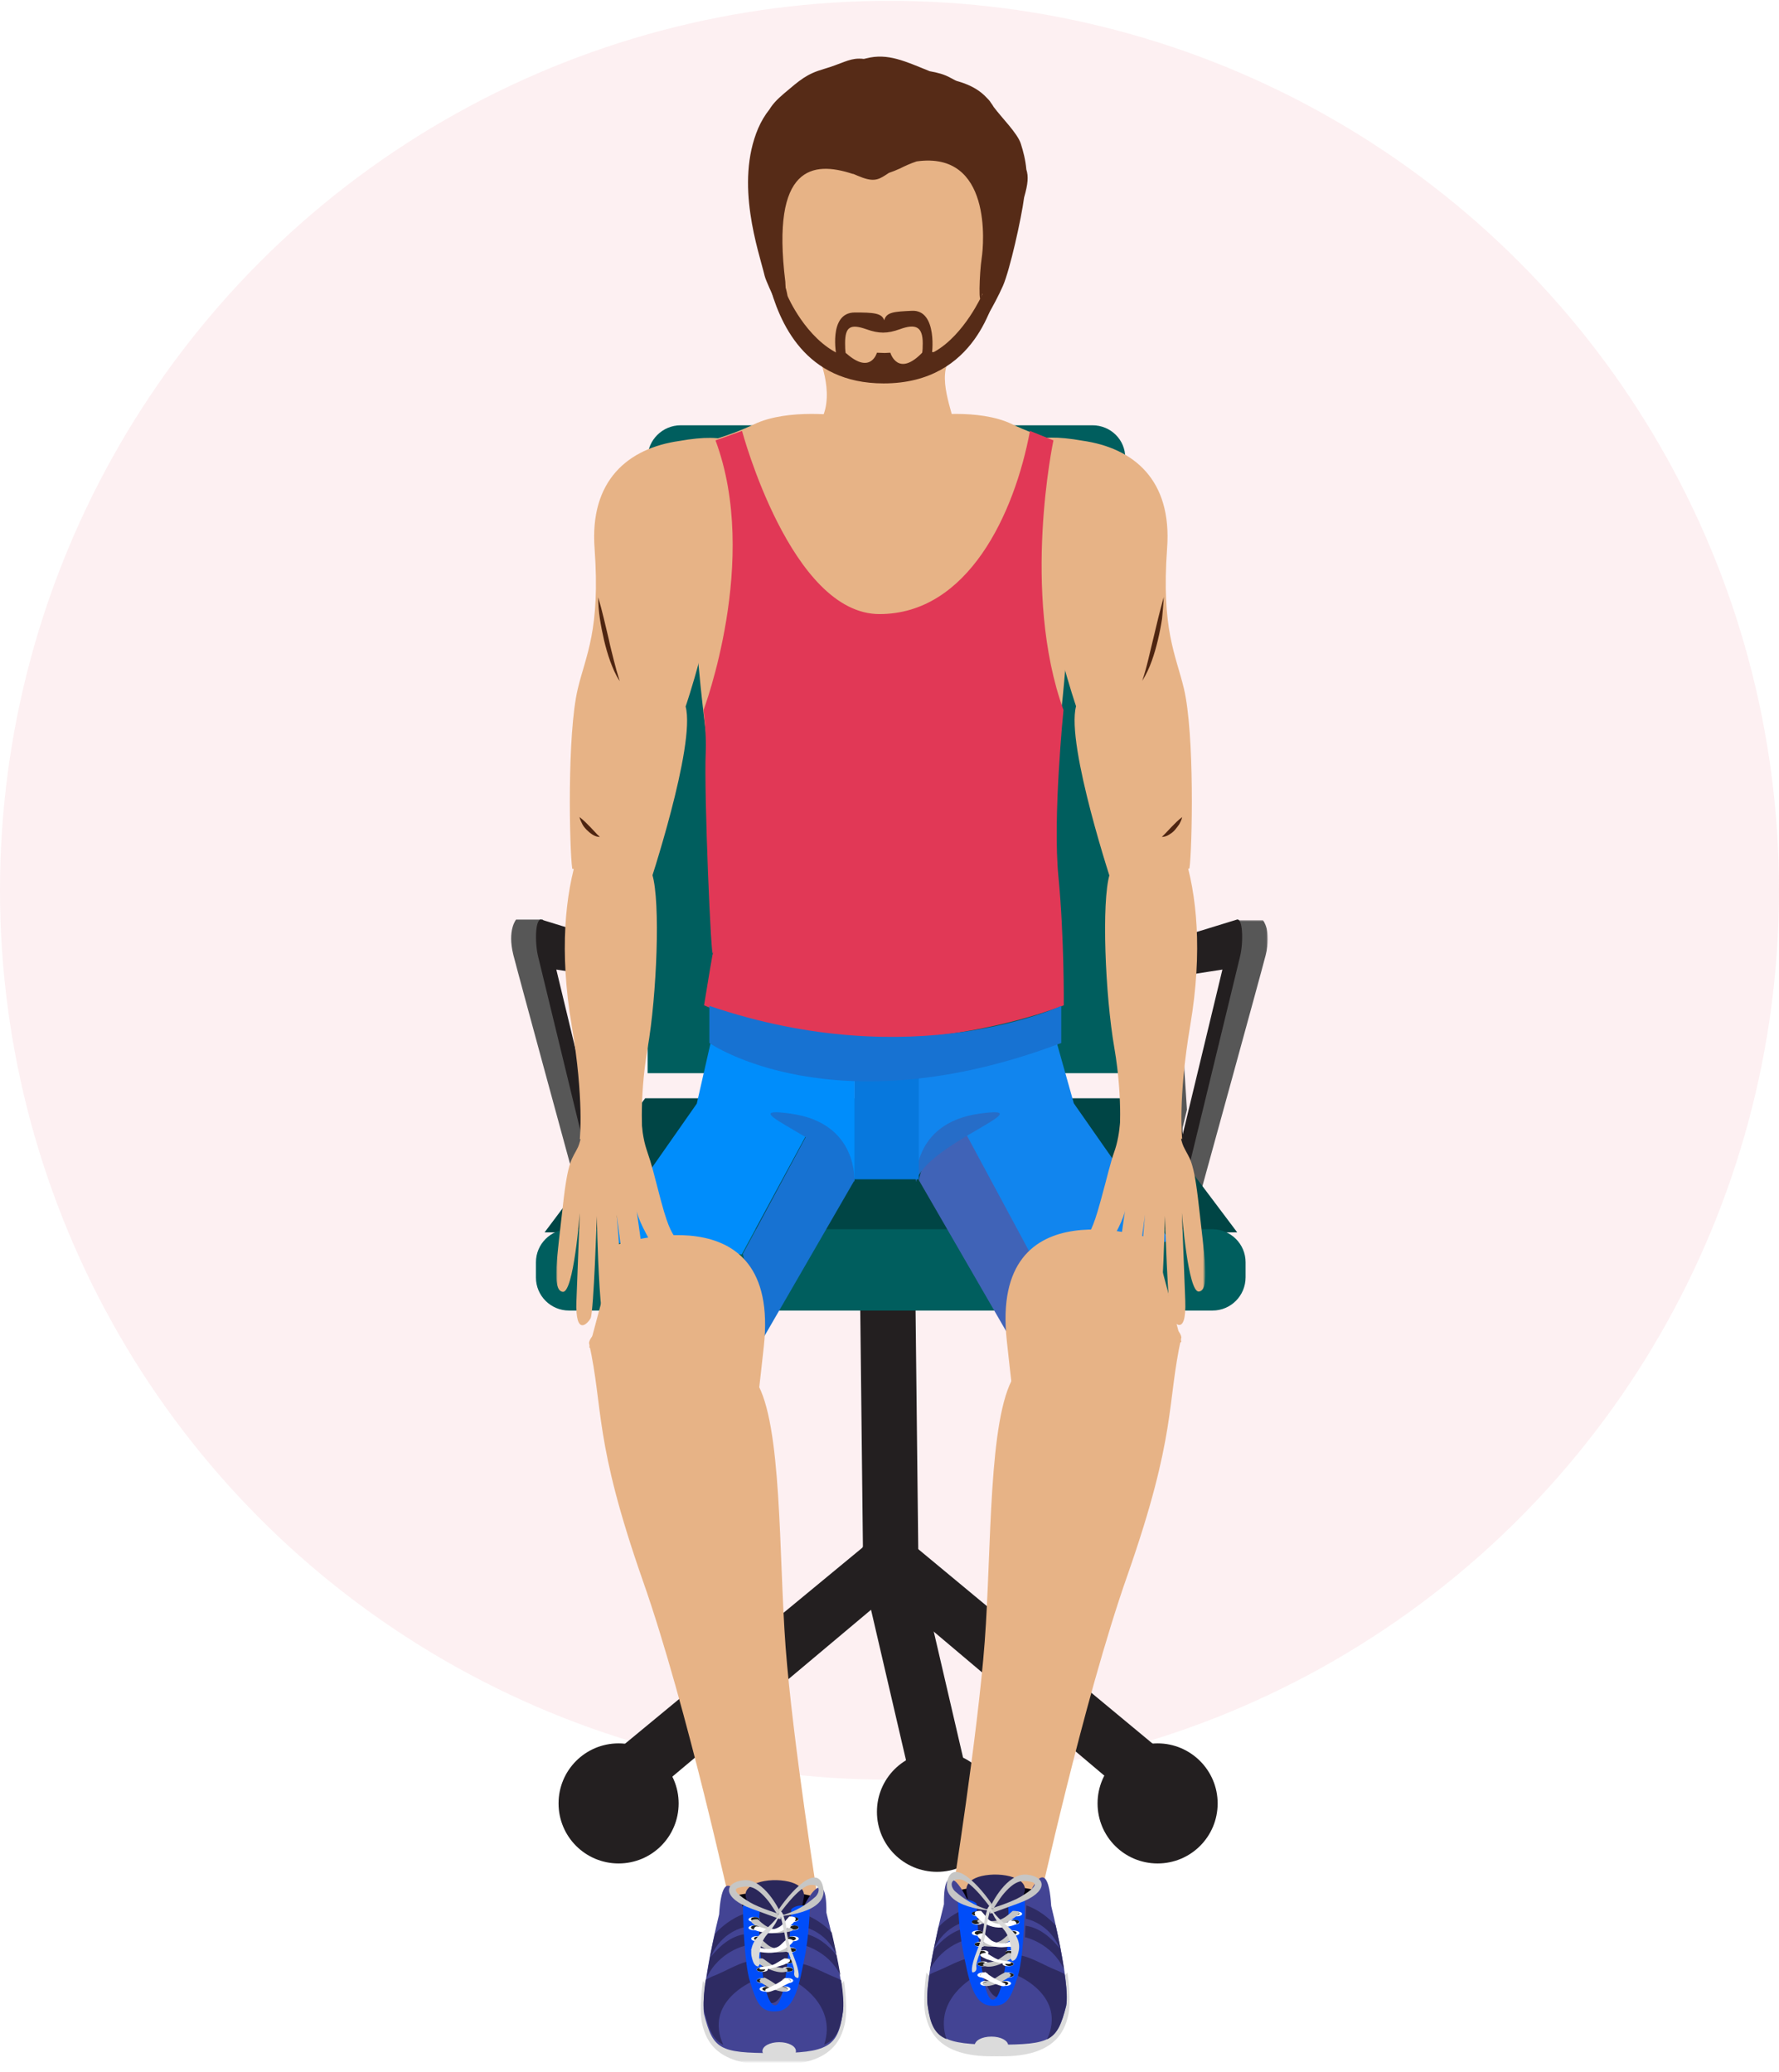 <?xml version="1.0" encoding="utf-8"?>
<!-- Generator: Adobe Illustrator 25.0.0, SVG Export Plug-In . SVG Version: 6.00 Build 0)  -->
<svg version="1.1" id="Layer_1" xmlns="http://www.w3.org/2000/svg" xmlns:xlink="http://www.w3.org/1999/xlink" x="0px" y="0px"
	 viewBox="0 0 637 742" style="enable-background:new 0 0 637 742;" xml:space="preserve">
<style type="text/css">
	.st0{opacity:7.703220e-02;fill:#E13856;enable-background:new    ;}
	.st1{fill-rule:evenodd;clip-rule:evenodd;fill:#005E5E;}
	.st2{fill-rule:evenodd;clip-rule:evenodd;fill:#FFFFFF;filter:url(#Adobe_OpacityMaskFilter);}
	.st3{mask:url(#mask1_1_);}
	.st4{fill-rule:evenodd;clip-rule:evenodd;fill:#575757;}
	.st5{fill-rule:evenodd;clip-rule:evenodd;fill:#231F20;}
	.st6{fill-rule:evenodd;clip-rule:evenodd;fill:#004545;}
	.st7{fill-rule:evenodd;clip-rule:evenodd;fill:#1185EE;}
	.st8{fill-rule:evenodd;clip-rule:evenodd;fill:#4063B7;}
	.st9{fill-rule:evenodd;clip-rule:evenodd;fill:#266DC8;}
	.st10{fill-rule:evenodd;clip-rule:evenodd;fill:#008DFB;}
	.st11{fill-rule:evenodd;clip-rule:evenodd;fill:#1772D2;}
	.st12{fill-rule:evenodd;clip-rule:evenodd;fill:#FFFFFF;filter:url(#Adobe_OpacityMaskFilter_1_);}
	.st13{mask:url(#mask2_1_);}
	.st14{fill-rule:evenodd;clip-rule:evenodd;fill:#0778DD;}
	.st15{fill-rule:evenodd;clip-rule:evenodd;fill:#E7B386;}
	.st16{fill-rule:evenodd;clip-rule:evenodd;fill:#4E2511;}
	.st17{fill-rule:evenodd;clip-rule:evenodd;fill:#E13856;}
	.st18{fill-rule:evenodd;clip-rule:evenodd;fill:#DBDBDB;}
	.st19{fill-rule:evenodd;clip-rule:evenodd;fill:#04000E;}
	.st20{fill-rule:evenodd;clip-rule:evenodd;fill:#434494;}
	.st21{fill-rule:evenodd;clip-rule:evenodd;fill:#2E2B63;}
	.st22{fill-rule:evenodd;clip-rule:evenodd;fill:#2A275A;}
	.st23{fill-rule:evenodd;clip-rule:evenodd;fill:#004DF9;}
	.st24{fill-rule:evenodd;clip-rule:evenodd;fill:#FFFFFF;}
	.st25{fill-rule:evenodd;clip-rule:evenodd;fill:#1D1D1B;}
	.st26{fill-rule:evenodd;clip-rule:evenodd;fill:#C6C6C5;}
	.st27{fill-rule:evenodd;clip-rule:evenodd;fill:#D9D9D9;}
	.st28{fill-rule:evenodd;clip-rule:evenodd;fill:#562B17;}
</style>
<g>
	<circle class="st0" cx="318.5" cy="318.8" r="318.5"/>
	<g>
		<path class="st1" d="M391.2,152.3H243.7c-6.5,0-11.8,5.3-11.8,11.7v220.3h171V164C403,157.5,397.7,152.3,391.2,152.3z"/>
		<defs>
			<filter id="Adobe_OpacityMaskFilter" filterUnits="userSpaceOnUse" x="424.9" y="329.5" width="29.1" height="96.5">
				<feColorMatrix  type="matrix" values="1 0 0 0 0  0 1 0 0 0  0 0 1 0 0  0 0 0 1 0"/>
			</filter>
		</defs>
		<mask maskUnits="userSpaceOnUse" x="424.9" y="329.5" width="29.1" height="96.5" id="mask1_1_">
			<path class="st2" d="M424.9,329.5H454V426h-29.1V329.5z"/>
		</mask>
		<g class="st3">
			<path class="st4" d="M442.5,329.5l9.7,0c0,0,3.2,3.7,1,12.5c-1.5,6-23,84-23,84l-5.4-7.1L442.5,329.5z"/>
		</g>
		<path class="st5" d="M419.7,350l3.8,56.2l14.2-59L419.7,350z M421.6,431.2c-0.6-0.4-1-2.3-1.2-4.9l-4.5-78.4
			c-0.1-2,0.1-4.6,0.5-6.9c0.4-2.3,1-3.8,1.5-4l25-7.7c0.9-0.3,1.6,1.3,1.8,4.1c0.2,2.8,0,6.4-0.7,9.2l-20.8,85.7
			C422.9,430.6,422.2,431.6,421.6,431.2z"/>
		<path class="st4" d="M419,350.7l3.9,55.5l2.1-8.8l-3-47.2L419,350.7z"/>
		<path class="st4" d="M194.4,329.3l-9.6,0c0,0-3.2,3.7-1,12.6c1.5,6,22.9,84.4,22.9,84.4l5.4-7.2L194.4,329.3z"/>
		<path class="st5" d="M199.2,347.2l14.2,59l3.8-56.2L199.2,347.2z M213.5,428.3l-20.8-85.7c-0.7-2.8-0.9-6.4-0.7-9.2
			c0.2-2.8,1-4.4,1.8-4.1l25,7.7c0.5,0.2,1.1,1.7,1.5,4c0.4,2.3,0.6,5,0.5,6.9l-4.5,78.4c-0.1,2.6-0.6,4.5-1.2,4.9
			C214.7,431.6,214.1,430.5,213.5,428.3z"/>
		<path class="st6" d="M406.9,393.3H231l-36,48h248L406.9,393.3z"/>
		<path class="st5" d="M319,574.3c-5.4,0-9.9-4.4-9.9-9.9l-1.1-97.9c-0.1-5.5,4.3-10.1,9.8-10.2h0.1c5.4,0,9.9,4.4,9.9,9.9l1.1,97.9
			c0.1,5.6-4.3,10.1-9.8,10.2H319z"/>
		<path class="st5" d="M414.9,649.3c-2,0-4.1-0.6-5.8-1.9l-90.6-76.5L227.9,647c-4.5,3.2-10.8,2.2-14-2.3c-3.2-4.5-2.2-10.7,2.3-14
			l102.3-84.5l102.3,84.9c4.5,3.2,5.5,9.5,2.3,14C421.1,647.8,418,649.3,414.9,649.3z"/>
		<path class="st5" d="M335.9,645.3c-4.6,0-8.7-3.1-9.8-7.7l-17.9-77c-1.2-5.4,2.1-10.7,7.5-12c5.4-1.2,10.8,2.1,12.1,7.5l17.9,77
			c1.3,5.4-2.1,10.7-7.5,12C337.4,645.2,336.7,645.3,335.9,645.3z"/>
		<path class="st5" d="M243,645.8c0,11.9-9.6,21.5-21.5,21.5c-11.9,0-21.5-9.6-21.5-21.5s9.6-21.5,21.5-21.5
			C233.3,624.3,243,633.9,243,645.8z"/>
		<path class="st5" d="M436,645.8c0,11.9-9.6,21.5-21.5,21.5c-11.9,0-21.5-9.6-21.5-21.5s9.6-21.5,21.5-21.5
			C426.3,624.3,436,633.9,436,645.8z"/>
		<path class="st5" d="M357,648.8c0,11.9-9.6,21.5-21.5,21.5s-21.5-9.6-21.5-21.5c0-11.9,9.6-21.5,21.5-21.5S357,636.9,357,648.8z"
			/>
		<path class="st4" d="M218,350.7l-3.9,55.5l-2.1-8.8l3-47.2L218,350.7z"/>
		<path class="st1" d="M434.2,469.3H203.7c-6.5,0-11.8-5.3-11.8-11.8V452c0-6.5,5.3-11.8,11.8-11.8h230.5c6.5,0,11.8,5.3,11.8,11.8
			v5.4C446,464,440.7,469.3,434.2,469.3z"/>
		<path class="st7" d="M419,444.5l-34.5-49.4l-6.7-23.8c0,0-14.3,11.8-49.9,9.3v42c0,0,4.5-14.5,16-18.5l24.4,45.2L419,444.5z"/>
		<path class="st8" d="M329,422.6l33.3,57.6l6.7-31.2l-24.1-44.8C344.8,404.3,331.9,408.2,329,422.6z"/>
		<path class="st9" d="M328,423.3c0,0-1.7-21.1,22.7-24.5C375,395.4,331,409.9,328,423.3z"/>
		<path class="st10" d="M215,444.5l34.5-49.3l5-22c0,0,16,10,51.5,7.5v41.9c0,0-4.5-14.5-16-18.5l-24.4,45.1L215,444.5z"/>
		<path class="st11" d="M306,422.6l-33.3,57.6l-6.7-31.2l24.1-44.8C290.1,404.3,303,408.2,306,422.6z"/>
		<path class="st11" d="M305.9,423.3c0,0,1.7-21.1-22.7-24.5C258.9,395.4,302.9,409.9,305.9,423.3z"/>
		<defs>
			<filter id="Adobe_OpacityMaskFilter_1_" filterUnits="userSpaceOnUse" x="199.2" y="108.3" width="232.3" height="631">
				<feColorMatrix  type="matrix" values="1 0 0 0 0  0 1 0 0 0  0 0 1 0 0  0 0 0 1 0"/>
			</filter>
		</defs>
		<mask maskUnits="userSpaceOnUse" x="199.2" y="108.3" width="232.3" height="631" id="mask2_1_">
			<path class="st12" d="M183,738.3h271V8.3H183V738.3z"/>
		</mask>
		<g class="st13">
			<path class="st14" d="M306,422.3h23v-42h-23V422.3z"/>
			<path class="st15" d="M254.9,277.6c-8.8-57.4-8.9-118-6.8-118.4c0,0,0.7-0.1,1.1-0.2c2.9-0.6,11.1-2.5,20.9-7.1
				c12.2-5.8,31.3-3,31.3-3h30.4c0,0,18.6-2.8,30.6,3c9.6,4.6,17.6,6.5,20.4,7.1c0.4,0.1,0.7,0.1,1.1,0.2c0,0,0,0,0,0
				s1.9,59.4-6.6,116.8c-8.5,56.8,4,9.8-0.5,37.9c-1.6,9.7-47.9-4.8-51.4,7.2c0,0-6.7,0.3-8.5,0.1c-1.8,0.2-8.7-0.1-8.7-0.1
				c-3.6-12-51.4,2.5-53-7.2C250.5,285.8,263.6,334.5,254.9,277.6z"/>
			<path class="st16" d="M311.3,260.7c-1,0.1-1.9,0.3-2.9,0.6c-1.9,0.5-3.7,1.3-5.5,2.2c-3.5,1.8-6.7,4-9.7,6.5
				c-2.9,2.4-5.9,4.7-8.9,7c-1.5,1.1-3,2.3-4.6,3.3c-1.6,1.1-3.1,2.1-4.9,3c1.9-0.2,3.8-0.9,5.6-1.6c1.8-0.8,3.5-1.6,5.2-2.6
				c3.4-1.9,6.5-4.2,9.5-6.6c2.9-2.4,5.9-4.7,9-6.8c1.5-1,3.1-2,4.8-2.9c0.8-0.4,1.7-0.8,2.6-1.2c0.9-0.3,1.8-0.6,2.7-0.7
				C313.3,260.6,312.3,260.6,311.3,260.7z"/>
			<path class="st16" d="M283.1,265.6c2.2-0.7,4.2-2,5.7-3.7c-2.2,0.6-4.2,1.1-6.3,1.2c-2,0.2-4,0.1-6-0.1c-2-0.3-3.9-0.8-5.9-1.5
				c-2-0.7-3.9-1.5-6-2.4c1.2,1.9,3,3.5,4.9,4.7c2,1.2,4.2,2.1,6.5,2.4C278.4,266.5,280.8,266.3,283.1,265.6z"/>
			<path class="st16" d="M313.7,296.5c-2.1,0.7-4.1,1.3-6,1.5c-1.9,0.3-3.8,0.2-5.7-0.1c-1.9-0.3-3.7-1-5.6-1.8
				c-1.9-0.8-3.7-1.8-5.6-2.8c1,2,2.6,3.6,4.4,5c1.8,1.3,4,2.3,6.3,2.7c2.3,0.4,4.7,0.2,6.9-0.6
				C310.5,299.7,312.4,298.3,313.7,296.5z"/>
			<path class="st16" d="M312.5,308.8c-1.9,0.6-3.7,1.1-5.4,1.3c-1.7,0.2-3.4,0.1-5.1-0.2c-1.7-0.3-3.3-0.8-5-1.5
				c-1.7-0.7-3.3-1.5-5.1-2.4c0.9,1.8,2.3,3.3,3.9,4.6c1.6,1.2,3.6,2.1,5.7,2.5c2.1,0.4,4.3,0.2,6.3-0.5
				C309.7,311.7,311.4,310.4,312.5,308.8z"/>
			<path class="st16" d="M302.2,323.2c-1.1-0.2-2.3-0.5-3.5-1c-1.2-0.4-2.4-0.9-3.9-1.4c0.5,1.5,1.5,2.6,2.6,3.6
				c1.2,0.9,2.6,1.6,4.2,1.9c1.6,0.3,3.2,0.1,4.7-0.5c1.4-0.6,2.6-1.7,3.4-3c-1.5,0.3-2.8,0.5-4,0.6
				C304.4,323.5,303.3,323.4,302.2,323.2z"/>
			<path class="st16" d="M340.8,296.2c-1.9,0.8-3.7,1.4-5.6,1.8c-1.9,0.3-3.8,0.4-5.7,0.1c-1.9-0.2-3.9-0.8-6-1.5
				c1.3,1.8,3.2,3.2,5.4,4c2.2,0.8,4.6,1,6.9,0.6c2.3-0.4,4.4-1.4,6.3-2.7c1.8-1.3,3.4-3,4.4-5C344.5,294.4,342.7,295.4,340.8,296.2
				z"/>
			<path class="st16" d="M345.2,305.9c-1.8,0.9-3.5,1.7-5.1,2.4c-1.7,0.7-3.3,1.2-5,1.5c-1.7,0.3-3.3,0.4-5.1,0.2
				c-1.7-0.2-3.5-0.7-5.4-1.3c1.1,1.7,2.8,2.9,4.8,3.7c2,0.8,4.2,0.9,6.3,0.5c2.1-0.4,4-1.3,5.6-2.5
				C343,309.3,344.4,307.8,345.2,305.9z"/>
			<path class="st16" d="M335,323.2c-1.1,0.2-2.3,0.3-3.5,0.2c-1.2-0.1-2.5-0.3-4-0.6c0.7,1.3,1.9,2.4,3.4,3
				c1.4,0.6,3.1,0.8,4.7,0.5c1.6-0.3,3-1,4.2-1.9c1.2-1,2.1-2.1,2.6-3.6c-1.4,0.5-2.7,1-3.9,1.4C337.3,322.6,336.2,323,335,323.2z"
				/>
			<path class="st16" d="M356.1,281.6c1.8,0.7,3.7,1.4,5.6,1.6c-1.7-0.8-3.3-1.9-4.9-3c-1.6-1.1-3.1-2.2-4.6-3.3c-3-2.3-6-4.6-8.9-7
				c-3-2.4-6.2-4.7-9.7-6.5c-1.8-0.9-3.6-1.6-5.5-2.2c-1-0.2-1.9-0.5-2.9-0.6c-1-0.1-2-0.1-2.9,0.2c1,0.1,1.9,0.4,2.7,0.7
				c0.9,0.3,1.7,0.7,2.5,1.2c1.7,0.8,3.2,1.8,4.8,2.9c3.1,2.1,6,4.4,9,6.8c3,2.4,6.2,4.7,9.5,6.6
				C352.6,279.9,354.3,280.8,356.1,281.6z"/>
			<path class="st16" d="M354,263.1c-2-0.2-4.1-0.7-6.3-1.2c1.5,1.7,3.5,3,5.7,3.7c2.2,0.7,4.7,0.9,7,0.6c2.3-0.3,4.5-1.2,6.5-2.4
				c1.9-1.2,3.7-2.7,4.9-4.7c-2.1,0.9-4,1.8-6,2.4c-2,0.7-3.9,1.2-5.9,1.5C358,263.3,356,263.3,354,263.1z"/>
			<path class="st16" d="M320,308.2c0-4-0.1-7.9-0.3-11.8c-0.3-3.9-0.6-7.9-1.3-11.8c-0.7,3.9-1,7.9-1.3,11.8
				c-0.2,3.9-0.3,7.9-0.3,11.8c0,3.9,0.1,7.9,0.3,11.8c0.2,3.9,0.6,7.9,1.3,11.8c0.7-3.9,1-7.9,1.3-11.8
				C319.8,316.1,320,312.2,320,308.2z"/>
			<g>
				<path class="st15" d="M401.3,394.2c0,0,0.4,10-2,17.3c-2.1,6.1-2.4,8.4-5.2,18.5c-3,11-4.1,11.4-6.1,14.7
					c-2,3.3,4.1,9.7,9.4,0.6c5.4-9.1,5.5-12.2,5.5-12.2s-2.4,15.8-3,24c-0.6,8.2-1.3,13.4,2.8,13.1c2.1-0.1,3-1.1,4.3-12.1
					c1.3-10.9,3-23.2,3-23.2s-4,40.3,0.9,40.7c3.1,0.3,4.4-1.5,5.2-14.6c0.8-13.1,1-25.6,1-25.6s1.1,33.9,2.2,36.5
					c0.7,1.5,5.6,7.4,5.1-6.2c-0.5-13.6-1.2-31.4-1.2-31.4s2.2,28.7,6.1,28.2c4.1-0.5,1.9-12.9,0-30.4c-1.9-17.5-3.4-17-5.5-21.5
					c-2.1-4.5-2.8-18.5-2.8-18.5L401.3,394.2z"/>
				<path class="st15" d="M399.2,308.1c-0.9,1.4-1.5,3.5-1.9,5.1c-2.9,9.8-1.6,42.9,1.7,62c3.3,19.1,1.7,33.7,1.7,33.7l22.6-1.1
					c0,0-1.6-14.2,2.9-40.7c4.5-26.6,2.3-47.1-2.3-61.5C421.8,300.7,400.9,304.4,399.2,308.1z"/>
				<path class="st15" d="M410.2,317.3c0.3-2.1-11.6,0.5-11.6,0.5s-17-51-13.3-64.9c0,0-10.2-29.8-9-43.7
					c-14.9-37.1-23.7-57.6,11.2-51.4c18.5,2.6,32.2,14.1,30.4,38.5c-2.1,29.1,3.1,38.1,6,50.2c3.9,16.3,3,57.5,2,64.5
					C415.7,312.5,419.6,321.3,410.2,317.3z"/>
				<path class="st16" d="M416.7,213.8c-1.4,5-2.6,10-3.8,15.1c-0.6,2.5-1.2,5-1.8,7.5c-0.6,2.5-1.3,5-2.1,7.4
					c1.4-2.2,2.5-4.6,3.4-7.1c0.9-2.5,1.6-5,2.2-7.5c0.6-2.5,1.1-5.1,1.5-7.7C416.3,219,416.6,216.4,416.7,213.8z"/>
				<path class="st16" d="M423.3,292.6c-1.5,1.1-2.6,2.3-3.8,3.5l-1.7,1.8c-0.6,0.6-1.1,1.2-1.8,1.8c0.9,0,1.8-0.3,2.6-0.8
					c0.8-0.5,1.5-1,2.1-1.7c0.6-0.7,1.1-1.4,1.6-2.1C422.7,294.3,423.1,293.5,423.3,292.6z"/>
			</g>
			<g>
				<path class="st15" d="M209.8,392.2c0,0-0.8,14-2.8,18.5c-2.1,4.5-3.6,4-5.5,21.5c-1.9,17.5-4.1,29.9,0,30.4
					c3.9,0.5,6.1-28.2,6.1-28.2s-0.7,17.8-1.2,31.4c-0.5,13.6,4.4,7.7,5.1,6.2c1.1-2.6,2.2-36.5,2.2-36.5s0.2,12.5,1,25.6
					c0.8,13.1,2.1,14.8,5.2,14.6c4.8-0.4,0.9-40.7,0.9-40.7s1.7,12.3,3,23.2c1.3,10.9,2.3,11.9,4.3,12.1c4.1,0.2,3.4-4.9,2.8-13.1
					c-0.6-8.2-3-24-3-24s0.1,3.1,5.5,12.2c5.3,9.1,11.4,2.7,9.4-0.6c-2-3.3-3.1-3.6-6.1-14.7c-2.7-10.2-3.1-12.4-5.2-18.5
					c-2.4-7.2-2-17.3-2-17.3L209.8,392.2z"/>
				<path class="st15" d="M207,305.7c-4.6,14.4-6.8,34.9-2.3,61.5c4.5,26.6,2.9,40.7,2.9,40.7l22.6,1.1c0,0-1.6-14.6,1.7-33.7
					c3.3-19.1,4.6-52.2,1.7-62c-0.5-1.6-1-3.8-1.9-5.1C229.9,304.4,209,300.7,207,305.7z"/>
				<path class="st15" d="M204.9,311.1c-1-7-1.9-48.2,2-64.5c2.9-12.1,8.1-21,6-50.2c-1.8-24.3,11.9-35.9,30.4-38.5
					c34.9-6.2,26.2,14.2,11.2,51.4c1.2,13.9-9,43.7-9,43.7c3.7,13.9-13.3,64.9-13.3,64.9s-11.9-2.6-11.6-0.5
					C211.2,321.3,215,312.5,204.9,311.1z"/>
				<path class="st16" d="M214.8,221.6c0.4,2.6,0.9,5.1,1.5,7.7c0.6,2.5,1.3,5,2.2,7.5c0.9,2.4,1.9,4.9,3.4,7.1
					c-0.8-2.5-1.5-5-2.1-7.4c-0.6-2.5-1.3-5-1.8-7.5c-1.2-5-2.3-10-3.8-15.1C214.2,216.4,214.4,219,214.8,221.6z"/>
				<path class="st16" d="M208.5,295.1c0.4,0.8,1,1.5,1.6,2.1c0.6,0.6,1.3,1.2,2.1,1.7c0.8,0.5,1.7,0.8,2.6,0.8
					c-0.7-0.6-1.3-1.2-1.8-1.8l-1.7-1.8c-1.2-1.2-2.3-2.4-3.8-3.5C207.7,293.5,208.1,294.3,208.5,295.1z"/>
			</g>
			<path class="st17" d="M377.2,157.7c0,0-11.6,54.5,3.6,96.6c0,0-3.9,38.3-1.8,59.8c2.1,21.5,1.9,45.9,1.9,45.9s-66.4,27.3-128.8,0
				c0,0,3.8-23.5,3.2-18.5c-0.6,4.9-3.3-58-2.6-72.2c0.3-6.4-0.8-15-0.8-15s20.3-53.7,4.3-96.6l9.5-3.4c0,0,17.5,65.6,49.2,65.6
				c31.7,0,48.4-36,53.9-65.6L377.2,157.7z"/>
			<path class="st11" d="M254,373.5c0,0,44.3,30.9,126,0v-13.3c0,0-52.6,25-126,0V373.5z"/>
			<path class="st15" d="M370.5,461.5c-1.7,5.6-3.2,24.4-7.4,31.3c-9.3,15.1-8,61.6-10.5,95c-2.5,33.4-11.6,90.6-11.6,90.6l30.7,4.9
				c0,0,16.2-74.3,32-119.2c17.7-50.6,14-61.2,19.3-85.2C421.7,469.5,375.1,456.1,370.5,461.5z"/>
			<path class="st15" d="M423,480.5l-9.8-36.7c0,0-58.9-20.2-52.7,36.3c6.1,56.6,3.8,19.1,3.8,26.1v11.7c0,2.3,16.5,2.3,16.5,2.3
				s9.4-14.1,11.8-18.7C394.8,496.8,423,480.5,423,480.5z"/>
			<path class="st18" d="M382.2,706.3c0,0,1.6,10.5,0.2,15.8c-1.3,5.2-4.8,15.1-26.1,14.2l-0.3-4.6
				C356,731.6,382.3,707.1,382.2,706.3z"/>
			<path class="st18" d="M331.7,706.3c0,0-1.6,10.5-0.2,15.8c1.3,5.2,4.8,15.1,26.1,14.2l0.3-4.6C358,731.6,331.6,707.1,331.7,706.3
				z"/>
			<path class="st19" d="M373,677.4c0,0-15.1-4.6-31-0.1c0,0,2.3,9.5,4.8,11.5c2.4,2,17.7,3.7,18.2,3.5
				C365.4,692.1,373,677.4,373,677.4z"/>
			<path class="st20" d="M338,681.9c-0.2-18,7.4-3.9,8-2.3c1,2.7,21,2.7,22,0c0.6-1.6,7.1-17.3,8.4,2.9c0,0,6.8,27.2,5.4,35.7
				c-3.2,12.6-5.4,14-24.8,14c-19.4,0-23.1-2.3-24.8-14C330.7,709.8,338,681.9,338,681.9z"/>
			<path class="st18" d="M349,732.5c0,1.8,2.7,1.8,6,1.8c3.3,0,6-0.1,6-1.8c0-1.8-2.7-3.2-6-3.2C351.6,729.3,349,730.7,349,732.5z"
				/>
			<path class="st21" d="M332.2,718.5c-0.4-2.5-0.1-6.7,0.6-11.4c1.1-0.6,2.3-1.1,3.3-1.5c6.1-2.5,17.1-9.6,13,2.2
				c0,0-15,7.9-10.2,22.4C334.6,728.4,333.1,724.8,332.2,718.5z"/>
			<path class="st21" d="M381,705.3c-4.4-9.6-14-11.6-14-11.6l0.2-4.1c5.2,0.7,9.4,4.5,12.3,8.2c-3.8-9.3-12.2-10.7-12.2-10.7
				l0.2-4.8c4.7,1.7,8.2,4.7,10.5,7.2C379,693.9,380.2,699.8,381,705.3z"/>
			<path class="st21" d="M346.6,687.9c0,0-8.4,1.3-12.3,10.3c2.9-3.5,7.1-7.2,12.4-7.9l0.3,4c0,0-9.5,1.9-14,11
				c0.9-5.3,2.1-11,3.1-15.3c2.3-2.4,5.8-5.1,10.3-6.7L346.6,687.9z"/>
			<path class="st21" d="M364.6,707.6c-6.4-13.5,6.9-4.8,13.1-2.3c1.1,0.4,2.3,1,3.5,1.6c0.7,4.7,1,8.9,0.5,11.5
				c-1.7,6.5-3.1,10-6.8,11.9C382,714.9,364.6,707.6,364.6,707.6z"/>
			<path class="st22" d="M366.6,678.1c0,0-2.6,32.2-6.4,35.9c-3.8,3.6-7.1-0.4-9.5-12.3c-2.5-11.9-4.6-24.1-4.6-24.1
				s-1.3-4.2,5.4-5.8C358.9,670.1,369.1,672.6,366.6,678.1z"/>
			<path class="st23" d="M360.9,681.8c0,0,0.9-2,6.1-1.4c0,0-0.2,19.9-2.6,27.4c-2.4,7.5-3.7,11.1-10,10.4
				c-6.3-0.7-7.8-10.9-9.5-19.2c-1.7-8.3-1.9-18.3-1.9-18.3s4.2-1.3,6.7,1c0,0,1.1,33.6,5.6,34.4
				C359.9,716.9,361.9,689.4,360.9,681.8z"/>
			<path class="st24" d="M351,686.1c-1,0.3-2.2,0.1-2.7-0.3c-0.5-0.4-0.2-1,0.7-1.2c1-0.3,2.2-0.1,2.7,0.3
				C352.2,685.2,351.9,685.8,351,686.1z"/>
			<path class="st25" d="M350.2,685.9c-0.7,0.2-1.6,0.1-2-0.3c-0.4-0.3-0.2-0.8,0.5-1c0.7-0.2,1.6-0.1,2.1,0.3
				C351.2,685.2,350.9,685.7,350.2,685.9z"/>
			<path class="st24" d="M351.2,693c-0.9,0.3-2.1,0.2-2.8-0.2c-0.7-0.4-0.5-1,0.4-1.3c0.9-0.3,2.1-0.2,2.8,0.2
				C352.2,692.1,352,692.7,351.2,693z"/>
			<path class="st25" d="M351.4,692.8c-0.7,0.2-1.6,0.2-2.1-0.2c-0.5-0.3-0.3-0.8,0.3-1c0.7-0.2,1.6-0.2,2.1,0.2
				C352.2,692.2,352,692.6,351.4,692.8z"/>
			<path class="st24" d="M353.3,699.9c-0.8,0.3-2.1,0.3-2.8,0c-0.8-0.4-0.7-0.9,0.1-1.3c0.8-0.3,2.1-0.3,2.8,0
				C354.2,699,354.1,699.6,353.3,699.9z"/>
			<path class="st25" d="M352.5,699.8c-0.6,0.3-1.6,0.3-2.1,0c-0.6-0.3-0.5-0.7,0.1-1c0.6-0.3,1.6-0.3,2.1,0
				C353.1,699.1,353.1,699.5,352.5,699.8z"/>
			<path class="st24" d="M353.6,707.8c-0.7,0.4-1.9,0.5-2.8,0.2c-0.9-0.3-1.1-0.9-0.4-1.3c0.7-0.4,1.9-0.5,2.8-0.2
				C354,706.8,354.2,707.4,353.6,707.8z"/>
			<path class="st25" d="M353.7,707.7c-0.5,0.3-1.4,0.4-2.1,0.1c-0.7-0.2-0.8-0.7-0.3-1c0.5-0.3,1.4-0.4,2.1-0.1
				C354,706.9,354.2,707.4,353.7,707.7z"/>
			<path class="st24" d="M351,689.1c-1,0.2-2.2,0.1-2.7-0.3c-0.6-0.4-0.2-1,0.7-1.2c1-0.3,2.2-0.1,2.7,0.3
				C352.3,688.2,351.9,688.8,351,689.1z"/>
			<path class="st25" d="M350.2,688.9c-0.7,0.2-1.6,0.1-2-0.3c-0.4-0.3-0.2-0.8,0.5-1c0.7-0.2,1.6-0.1,2.1,0.3
				C351.2,688.2,350.9,688.7,350.2,688.9z"/>
			<path class="st24" d="M352.2,697c-0.9,0.3-2.1,0.2-2.8-0.2c-0.7-0.4-0.5-1,0.4-1.3c0.9-0.3,2.1-0.2,2.8,0.2
				C353.2,696.1,353,696.7,352.2,697z"/>
			<path class="st25" d="M351.4,696.8c-0.7,0.2-1.6,0.2-2.1-0.1c-0.5-0.3-0.4-0.8,0.3-1c0.7-0.2,1.6-0.2,2.1,0.2
				C352.2,696.2,352,696.6,351.4,696.8z"/>
			<path class="st24" d="M353.3,703.9c-0.8,0.3-2.1,0.3-2.8,0c-0.8-0.4-0.7-0.9,0.1-1.3c0.8-0.3,2.1-0.3,2.8,0
				C354.2,703,354.1,703.6,353.3,703.9z"/>
			<path class="st25" d="M352.5,703.8c-0.6,0.3-1.5,0.3-2.1,0c-0.6-0.3-0.5-0.8,0.1-1c0.6-0.3,1.5-0.3,2.1,0
				C353.1,703.1,353.1,703.5,352.5,703.8z"/>
			<path class="st24" d="M354.6,710.8c-0.7,0.4-1.9,0.5-2.8,0.2c-0.9-0.3-1.1-0.9-0.4-1.3c0.7-0.4,1.9-0.5,2.8-0.2
				C355,709.8,355.2,710.4,354.6,710.8z"/>
			<path class="st25" d="M354.7,710.7c-0.5,0.3-1.4,0.4-2.1,0.1c-0.7-0.2-0.8-0.7-0.3-1c0.5-0.3,1.4-0.4,2.1-0.1
				C355,709.9,355.2,710.4,354.7,710.7z"/>
			<path class="st24" d="M363,686.1c1,0.3,2.2,0.1,2.7-0.3c0.6-0.4,0.2-1-0.7-1.2c-1-0.3-2.2-0.1-2.7,0.3
				C361.7,685.2,362,685.8,363,686.1z"/>
			<path class="st25" d="M362.7,685.9c0.7,0.2,1.6,0.1,2.1-0.3c0.4-0.3,0.2-0.8-0.5-1c-0.7-0.2-1.6-0.1-2,0.3
				C361.8,685.2,362,685.7,362.7,685.9z"/>
			<path class="st26" d="M350.1,687.8c0.4-0.4,0.4-0.6,2.9-0.1c5.1,1.1,7.8-1.8,9.6-3.4c0,0,3.1-0.2,2.1,1.2c0,0-4.2,4-7.9,3.7
				c0,0,0,0-0.1,0c-0.7,0.1-1.6,0.1-2.8-0.1C349.8,688.7,349.7,688.1,350.1,687.8z"/>
			<path class="st24" d="M361.8,693c0.9,0.3,2.1,0.2,2.8-0.2c0.7-0.4,0.5-1-0.4-1.3c-0.9-0.3-2.1-0.2-2.8,0.2
				C360.7,692.1,360.9,692.7,361.8,693z"/>
			<path class="st25" d="M361.6,692.8c0.7,0.2,1.6,0.2,2.1-0.2c0.5-0.3,0.4-0.8-0.3-1c-0.7-0.2-1.6-0.2-2.1,0.2
				C360.8,692.2,360.9,692.6,361.6,692.8z"/>
			<path class="st26" d="M351.1,696c0.3-0.4,0.2-0.8,2.8-0.3c0.5,0.1,1,0.2,1.4,0.2c3.7-0.6,3.6-1.5,6.5-3.7c0,0,3.1,0,1.8,1.4
				c0,0-1.7,1.3-3.8,2.3c-0.3,0.7-1.4,1.4-4.8,1.2C350.9,697,350.8,696.4,351.1,696z"/>
			<path class="st24" d="M360.6,699.9c0.8,0.3,2.1,0.3,2.8,0c0.8-0.4,0.7-0.9-0.1-1.3c-0.8-0.3-2.1-0.3-2.8,0
				C359.8,699,359.8,699.6,360.6,699.9z"/>
			<path class="st25" d="M360.4,699.8c0.6,0.3,1.6,0.3,2.1,0c0.6-0.3,0.5-0.7-0.1-1c-0.6-0.3-1.5-0.3-2.1,0
				C359.8,699.1,359.8,699.5,360.4,699.8z"/>
			<path class="st26" d="M352,703.5c0.2-0.3,0.2-0.5,0.7-0.6c0.1-0.1,0.3-0.1,0.6-0.1c4.3-0.4,4.1-1.3,7.7-3.5c0,0,3.2,0.2,1.6,1.7
				c0,0-0.7,0.5-1.8,1.1C354.3,705.6,351.8,703.9,352,703.5z"/>
			<path class="st24" d="M359.4,707.8c0.7,0.4,1.9,0.5,2.8,0.2c0.9-0.3,1.1-0.9,0.4-1.3c-0.7-0.4-1.9-0.5-2.8-0.2
				C358.9,706.8,358.7,707.4,359.4,707.8z"/>
			<path class="st25" d="M360.3,707.7c0.5,0.3,1.4,0.4,2.1,0.1c0.7-0.2,0.8-0.7,0.3-1c-0.5-0.3-1.4-0.4-2.1-0.1
				C359.9,706.9,359.8,707.4,360.3,707.7z"/>
			<path class="st26" d="M352.3,711c0.3,0.1,0.7,0.2,1,0.2c3.6-0.1,7.9-3.1,7.9-3.1c2.1-1.3-1.1-1.9-1.1-1.9c-4.2,2-3.7,2.9-7.3,3.6
				C351.3,710.1,352.3,711,352.3,711z"/>
			<path class="st24" d="M362,689.1c1,0.2,2.2,0.1,2.7-0.3c0.6-0.4,0.2-1-0.7-1.2c-1-0.3-2.2-0.1-2.7,0.3
				C360.7,688.2,361,688.8,362,689.1z"/>
			<path class="st25" d="M362.7,688.9c0.7,0.2,1.6,0.1,2-0.3c0.4-0.3,0.2-0.8-0.5-1c-0.7-0.2-1.6-0.1-2,0.3
				C361.8,688.2,362,688.7,362.7,688.9z"/>
			<path class="st24" d="M351.3,684.3c1.9,2,2.2,3,3.7,3.8c1.4,0.8,2.9,1.2,5.9,0.2c2.5-0.8,2.5-0.4,2.9,0.1c0.4,0.4,0.3,1-3.8,1.7
				c-7,1.2-10.8-4.3-10.8-4.3C348.2,684,351.3,684.3,351.3,684.3z"/>
			<path class="st24" d="M360.8,697c0.9,0.3,2.1,0.2,2.8-0.2c0.7-0.4,0.5-1-0.4-1.3c-0.9-0.3-2.1-0.2-2.8,0.2
				C359.7,696.1,359.9,696.7,360.8,697z"/>
			<path class="st25" d="M361.6,696.8c0.7,0.2,1.6,0.2,2.1-0.1c0.5-0.3,0.4-0.8-0.3-1c-0.7-0.2-1.6-0.2-2.1,0.2
				C360.8,696.2,360.9,696.6,361.6,696.8z"/>
			<path class="st24" d="M350.3,693.7c-1.2-1.4,1.8-1.4,1.8-1.4c2.9,2.2,2.1,3,6.3,3.6c0.7,0.1,1.2,0,1.7-0.1
				c2.6-0.5,2.5-0.2,2.8,0.3c0.3,0.4,0.2,1-4,1.2C353.3,697.5,350.3,693.7,350.3,693.7z"/>
			<path class="st24" d="M352,695.2c0,0,0,0.1,0,0.2C351.9,695.3,351.9,695.2,352,695.2z"/>
			<path class="st24" d="M359.6,703.9c0.8,0.3,2.1,0.3,2.8,0c0.8-0.4,0.7-0.9-0.1-1.3c-0.8-0.3-2.1-0.3-2.8,0
				C358.8,703,358.8,703.6,359.6,703.9z"/>
			<path class="st25" d="M360.4,703.8c0.6,0.3,1.5,0.3,2.1,0c0.6-0.3,0.5-0.8-0.1-1c-0.6-0.3-1.6-0.3-2.1,0
				C359.8,703.1,359.8,703.5,360.4,703.8z"/>
			<path class="st24" d="M353,699.3c3.6,1.9,3.4,2.6,7.7,3c0.3,0,0.4,0.1,0.6,0.1c0.5,0.1,0.5,0.3,0.7,0.5c0.2,0.4-1.7,1-8.7-1.3
				c-1.1-0.5-1.8-0.9-1.8-0.9C349.8,699.5,353,699.3,353,699.3z"/>
			<path class="st24" d="M358.4,710.8c0.7,0.4,1.9,0.5,2.8,0.2c0.9-0.3,1.1-0.9,0.4-1.3c-0.7-0.4-1.9-0.5-2.8-0.2
				C357.9,709.8,357.7,710.4,358.4,710.8z"/>
			<path class="st25" d="M358.3,710.7c0.5,0.3,1.4,0.4,2.1,0.1c0.7-0.2,0.8-0.7,0.3-1c-0.5-0.3-1.4-0.4-2.1-0.1
				C357.9,709.9,357.8,710.4,358.3,710.7z"/>
			<path class="st24" d="M351.7,708.2c0,0,0.1,0.1,0.3,0.1c7.7,4.1,8.1,2.9,8,2.4c0-0.1,0-0.3-0.1-0.4c0.4,0-3.7-1.2-7.1-4.1
				C352.7,706.3,349.6,706.8,351.7,708.2z"/>
			<path class="st26" d="M355.9,684.3c0,0-19.1-0.8-16.7-10.7c2.4-9.9,14.5,5.4,16.8,9.7l-1.1,0.2c0,0-7.1-10.2-11.2-10.5
				c-4.1-0.3-3.1,3-1.8,4.2c1.2,1,4.8,4.4,11.1,6.4c0.4,0.1,1.8-0.4,2.3-0.3C355.8,683.4,355.3,684.1,355.9,684.3z"/>
			<path class="st26" d="M354.9,682.2c0,0,5.5-11.6,12.8-10.9c7.3,0.8,7.6,6.4-2.8,10.2l-10.4,3.8l-0.1-1.7c0,0,7.6-2.3,11.1-4.4
				c3.5-2.1,6.9-4.6,3.8-5.3c-3.2-0.7-5.6-0.7-9.7,4c-2,2.3-3.2,4.8-4.1,5.7c-0.9,1-1.5,0.4-1.5,0.4L354.9,682.2z"/>
			<path class="st27" d="M355.5,685.3c0,0,0.6,1.9,3.8,5.5c3.2,3.6,2.9,9.9,2.6,10.1c-0.3,0.3,0.5,1.3,0.5,1.3s1.2,0.1,1.9-1.9
				c0.7-2,1.9-5.9-3.5-10.5c-5.4-4.5-6-6.6-6-6.6S352.5,682.9,355.5,685.3z"/>
			<path class="st27" d="M355,682.3c0,0-1.9,6.8-2.3,10.7c-0.4,3.9-3.4,9.2-3.1,11.3c0.3,2.1-1.4,2-1.4,2s-1.1-1,1.8-8.2
				c2.9-7.2,2.1-9.9,2.9-12.2C353.7,683.4,353.6,682.5,355,682.3z"/>
			<path class="st15" d="M263.4,463.5c1.7,5.6,3.2,24.4,7.4,31.3c9.3,15.1,8,61.6,10.5,95c2.5,33.4,11.6,90.6,11.6,90.6l-30.7,4.9
				c0,0-16.2-74.3-32-119.2c-17.7-50.6-14-61.2-19.3-85.2C212.2,471.5,258.8,458.1,263.4,463.5z"/>
			<path class="st15" d="M211,482.5l9.8-36.7c0,0,58.9-20.2,52.7,36.3c-6.1,56.6-3.8,19.1-3.8,26.1v11.7c0,2.3-16.5,2.3-16.5,2.3
				s-9.4-14.1-11.8-18.7C239.2,498.8,211,482.5,211,482.5z"/>
			<path class="st18" d="M251.7,709.3c0,0-1.6,10.5-0.2,15.8c1.3,5.2,4.8,15.1,26.1,14.2l0.3-4.6C278,734.6,251.6,710.1,251.7,709.3
				z"/>
			<path class="st18" d="M302.2,709.3c0,0,1.6,10.5,0.2,15.8c-1.3,5.2-4.8,15.1-26.1,14.2l-0.3-4.6
				C276,734.6,302.3,710.1,302.2,709.3z"/>
			<path class="st19" d="M261,679.4c0,0,15.1-4.6,31-0.1c0,0-2.3,9.5-4.8,11.5c-2.4,2-17.7,3.7-18.2,3.5
				C268.6,694.1,261,679.4,261,679.4z"/>
			<path class="st20" d="M295.9,684.9c0.2-18-7.4-3.9-8-2.3c-1,2.7-21,2.7-22,0c-0.6-1.6-7.1-17.3-8.4,2.9c0,0-6.8,27.2-5.4,35.7
				c3.2,12.6,5.4,14,24.8,14c19.4,0,23.1-2.3,24.8-14C303.2,712.8,295.9,684.9,295.9,684.9z"/>
			<path class="st18" d="M285,734.5c0,1.8-2.7,1.8-6,1.8c-3.3,0-6-0.1-6-1.8c0-1.8,2.7-3.2,6-3.2C282.3,731.3,285,732.7,285,734.5z"
				/>
			<path class="st21" d="M301.8,720.5c0.4-2.5,0.1-6.7-0.6-11.4c-1.1-0.6-2.3-1.1-3.3-1.5c-6.1-2.5-17.1-9.6-13,2.2
				c0,0,15,7.9,10.2,22.4C299.4,730.4,300.9,726.8,301.8,720.5z"/>
			<path class="st21" d="M253,708.3c4.4-9.6,14-11.6,14-11.6l-0.2-4.1c-5.2,0.7-9.4,4.5-12.3,8.2c3.8-9.3,12.2-10.7,12.2-10.7
				l-0.2-4.8c-4.7,1.7-8.2,4.7-10.5,7.2C254.9,696.9,253.8,702.8,253,708.3z"/>
			<path class="st21" d="M287.3,689.9c0,0,8.4,1.3,12.3,10.3c-2.9-3.5-7.1-7.2-12.4-7.9l-0.3,4c0,0,9.5,1.9,14,11
				c-0.9-5.3-2.1-11-3.1-15.3c-2.3-2.4-5.8-5.1-10.3-6.7L287.3,689.9z"/>
			<path class="st21" d="M269.3,709.6c6.4-13.5-6.9-4.8-13.1-2.3c-1.1,0.4-2.3,1-3.5,1.6c-0.7,4.7-1,8.9-0.5,11.5
				c1.7,6.5,3.1,10,6.8,11.9C252,716.9,269.3,709.6,269.3,709.6z"/>
			<path class="st22" d="M267.3,680.1c0,0,2.6,32.2,6.4,35.9c3.8,3.6,7.1-0.4,9.5-12.3c2.5-11.9,4.6-24.1,4.6-24.1s1.3-4.2-5.4-5.8
				C275,672.1,264.9,674.6,267.3,680.1z"/>
			<path class="st23" d="M272.1,683.8c0,0-0.9-2-6.1-1.4c0,0,0.2,19.9,2.6,27.4c2.4,7.5,3.7,11.1,10,10.4c6.3-0.7,7.8-10.9,9.5-19.2
				c1.7-8.3,1.9-18.3,1.9-18.3s-4.2-1.3-6.7,1c0,0-1.1,33.6-5.6,34.4C273,718.9,271,691.4,272.1,683.8z"/>
			<path class="st24" d="M283,688.1c1,0.3,2.2,0.1,2.7-0.3c0.5-0.4,0.2-1-0.7-1.2c-1-0.3-2.2-0.1-2.7,0.3
				C281.7,687.2,282,687.8,283,688.1z"/>
			<path class="st25" d="M283.7,687.9c0.7,0.2,1.6,0.1,2-0.3c0.4-0.3,0.2-0.8-0.5-1c-0.7-0.2-1.6-0.1-2.1,0.3
				C282.8,687.2,283,687.7,283.7,687.9z"/>
			<path class="st24" d="M282.8,695c0.9,0.3,2.1,0.2,2.8-0.2c0.7-0.4,0.5-1-0.4-1.3c-0.9-0.3-2.1-0.2-2.8,0.2
				C281.7,694.1,281.9,694.7,282.8,695z"/>
			<path class="st25" d="M282.6,694.8c0.7,0.2,1.6,0.2,2.1-0.2c0.5-0.3,0.3-0.8-0.3-1c-0.7-0.2-1.6-0.2-2.1,0.2
				C281.8,694.2,281.9,694.6,282.6,694.8z"/>
			<path class="st24" d="M280.6,702.9c0.8,0.3,2.1,0.3,2.8,0c0.8-0.4,0.7-0.9-0.1-1.3c-0.8-0.3-2.1-0.3-2.8,0
				C279.8,702,279.8,702.6,280.6,702.9z"/>
			<path class="st25" d="M281.4,702.8c0.6,0.3,1.6,0.3,2.1,0c0.6-0.3,0.5-0.7-0.1-1c-0.6-0.3-1.6-0.3-2.1,0
				C280.8,702.1,280.8,702.5,281.4,702.8z"/>
			<path class="st24" d="M280.4,709.8c0.7,0.4,1.9,0.5,2.8,0.2c0.9-0.3,1.1-0.9,0.4-1.3c-0.7-0.4-1.9-0.5-2.8-0.2
				C279.9,708.8,279.7,709.4,280.4,709.8z"/>
			<path class="st25" d="M280.3,709.7c0.5,0.3,1.4,0.4,2.1,0.1c0.7-0.2,0.8-0.7,0.3-1c-0.5-0.3-1.4-0.4-2.1-0.1
				C279.9,708.9,279.8,709.4,280.3,709.7z"/>
			<path class="st24" d="M283,691.1c1,0.2,2.2,0.1,2.7-0.3c0.6-0.4,0.2-1-0.7-1.2c-1-0.3-2.2-0.1-2.7,0.3
				C281.7,690.2,282,690.8,283,691.1z"/>
			<path class="st25" d="M283.7,690.9c0.7,0.2,1.6,0.1,2-0.3c0.4-0.3,0.2-0.8-0.5-1c-0.7-0.2-1.6-0.1-2.1,0.3
				C282.8,690.2,283,690.7,283.7,690.9z"/>
			<path class="st24" d="M281.8,699c0.9,0.3,2.1,0.2,2.8-0.2c0.7-0.4,0.5-1-0.4-1.3c-0.9-0.3-2.1-0.2-2.8,0.2
				C280.7,698.1,280.9,698.7,281.8,699z"/>
			<path class="st25" d="M282.6,698.8c0.7,0.2,1.6,0.2,2.1-0.1c0.5-0.3,0.4-0.8-0.3-1c-0.7-0.2-1.6-0.2-2.1,0.2
				C281.8,698.2,281.9,698.6,282.6,698.8z"/>
			<path class="st24" d="M280.6,705.9c0.8,0.3,2.1,0.3,2.8,0c0.8-0.4,0.7-0.9-0.1-1.3c-0.8-0.3-2.1-0.3-2.8,0
				C279.8,705,279.8,705.6,280.6,705.9z"/>
			<path class="st25" d="M281.4,705.8c0.6,0.3,1.5,0.3,2.1,0c0.6-0.3,0.5-0.8-0.1-1c-0.6-0.3-1.5-0.3-2.1,0
				C280.8,705.1,280.8,705.5,281.4,705.8z"/>
			<path class="st24" d="M279.4,712.8c0.7,0.4,1.9,0.5,2.8,0.2c0.9-0.3,1.1-0.9,0.4-1.3c-0.7-0.4-1.9-0.5-2.8-0.2
				C278.9,711.8,278.7,712.4,279.4,712.8z"/>
			<path class="st25" d="M279.3,712.7c0.5,0.3,1.4,0.4,2.1,0.1c0.7-0.2,0.8-0.7,0.3-1c-0.5-0.3-1.4-0.4-2.1-0.1
				C278.9,711.9,278.8,712.4,279.3,712.7z"/>
			<path class="st24" d="M271,688.1c-1,0.3-2.2,0.1-2.7-0.3c-0.6-0.4-0.2-1,0.7-1.2c1-0.3,2.2-0.1,2.7,0.3
				C272.3,687.2,271.9,687.8,271,688.1z"/>
			<path class="st25" d="M271.2,687.9c-0.7,0.2-1.6,0.1-2.1-0.3c-0.4-0.3-0.2-0.8,0.5-1c0.7-0.2,1.6-0.1,2,0.3
				C272.2,687.2,271.9,687.7,271.2,687.9z"/>
			<path class="st26" d="M283.8,690.8c-0.4-0.4-0.4-0.6-2.9-0.1c-5.1,1.1-7.8-1.8-9.6-3.4c0,0-3.1-0.2-2.1,1.2c0,0,4.2,4,7.9,3.7
				c0,0,0,0,0.1,0c0.7,0.1,1.6,0.1,2.8-0.1C284.2,691.7,284.2,691.1,283.8,690.8z"/>
			<path class="st24" d="M272.2,695c-0.9,0.3-2.1,0.2-2.8-0.2c-0.7-0.4-0.5-1,0.4-1.3c0.9-0.3,2.1-0.2,2.8,0.2
				C273.2,694.1,273,694.7,272.2,695z"/>
			<path class="st25" d="M272.4,694.8c-0.7,0.2-1.6,0.2-2.1-0.2c-0.5-0.3-0.4-0.8,0.3-1c0.7-0.2,1.6-0.2,2.1,0.2
				C273.2,694.2,273,694.6,272.4,694.8z"/>
			<path class="st26" d="M282.9,698c-0.3-0.4-0.2-0.8-2.8-0.3c-0.5,0.1-1,0.2-1.4,0.2c-3.7-0.6-3.6-1.5-6.5-3.7c0,0-3.1,0-1.8,1.4
				c0,0,1.7,1.3,3.8,2.3c0.3,0.7,1.4,1.4,4.8,1.2C283,699,283.2,698.4,282.9,698z"/>
			<path class="st24" d="M273.3,702.9c-0.8,0.3-2.1,0.3-2.8,0c-0.8-0.4-0.7-0.9,0.1-1.3c0.8-0.3,2.1-0.3,2.8,0
				C274.2,702,274.1,702.6,273.3,702.9z"/>
			<path class="st25" d="M273.5,702.8c-0.6,0.3-1.6,0.3-2.1,0c-0.6-0.3-0.5-0.7,0.1-1c0.6-0.3,1.5-0.3,2.1,0
				C274.1,702.1,274.1,702.5,273.5,702.8z"/>
			<path class="st26" d="M282,705.5c-0.2-0.3-0.2-0.5-0.7-0.6c-0.1-0.1-0.3-0.1-0.6-0.1c-4.3-0.4-4.1-1.3-7.7-3.5
				c0,0-3.2,0.2-1.6,1.7c0,0,0.7,0.5,1.8,1.1C279.7,707.6,282.2,705.9,282,705.5z"/>
			<path class="st24" d="M274.6,709.8c-0.7,0.4-1.9,0.5-2.8,0.2c-0.9-0.3-1.1-0.9-0.4-1.3c0.7-0.4,1.9-0.5,2.8-0.2
				C275,708.8,275.2,709.4,274.6,709.8z"/>
			<path class="st25" d="M273.7,709.7c-0.5,0.3-1.4,0.4-2.1,0.1c-0.7-0.2-0.8-0.7-0.3-1c0.5-0.3,1.4-0.4,2.1-0.1
				C274,708.9,274.2,709.4,273.7,709.7z"/>
			<path class="st26" d="M281.1,711.8c-3.7-0.7-3.1-1.6-7.3-3.6c0,0-3.2,0.5-1.1,1.9c0,0,4.4,3,7.9,3.1c0.4,0,0.7-0.1,1-0.2
				C281.6,713,282.7,712.1,281.1,711.8z"/>
			<path class="st24" d="M271,691.1c-1,0.2-2.2,0.1-2.7-0.3c-0.6-0.4-0.2-1,0.7-1.2c1-0.3,2.2-0.1,2.7,0.3
				C272.2,690.2,271.9,690.8,271,691.1z"/>
			<path class="st25" d="M271.2,690.9c-0.7,0.2-1.6,0.1-2.1-0.3c-0.4-0.3-0.2-0.8,0.5-1c0.7-0.2,1.6-0.1,2.1,0.3
				C272.2,690.2,271.9,690.7,271.2,690.9z"/>
			<path class="st24" d="M282.6,686.3c-1.9,2-2.2,3-3.7,3.8c-1.4,0.8-2.9,1.2-5.9,0.2c-2.5-0.8-2.5-0.4-2.9,0.1
				c-0.4,0.4-0.3,1,3.8,1.7c7,1.2,10.8-4.3,10.8-4.3C285.7,686,282.6,686.3,282.6,686.3z"/>
			<path class="st24" d="M272.2,699c-0.9,0.3-2.1,0.2-2.8-0.2c-0.7-0.4-0.5-1,0.4-1.3c0.9-0.3,2.1-0.2,2.8,0.2
				C273.2,698.1,273,698.7,272.2,699z"/>
			<path class="st25" d="M272.4,698.8c-0.7,0.2-1.6,0.2-2.1-0.1c-0.5-0.3-0.4-0.8,0.3-1c0.7-0.2,1.6-0.2,2.1,0.2
				C273.2,698.2,273,698.6,272.4,698.8z"/>
			<path class="st24" d="M283.7,695.7c1.2-1.4-1.8-1.4-1.8-1.4c-2.9,2.2-2.1,3-6.3,3.6c-0.7,0.1-1.2,0-1.7-0.1
				c-2.6-0.5-2.5-0.2-2.8,0.3c-0.3,0.4-0.2,1,4,1.2C280.6,699.5,283.7,695.7,283.7,695.7z"/>
			<path class="st24" d="M281.9,697.2c0,0,0,0.1,0,0.2C282,697.3,282,697.2,281.9,697.2z"/>
			<path class="st24" d="M274.3,705.9c-0.8,0.3-2.1,0.3-2.8,0c-0.8-0.4-0.7-0.9,0.1-1.3c0.8-0.3,2.1-0.3,2.8,0
				C275.2,705,275.1,705.6,274.3,705.9z"/>
			<path class="st25" d="M273.5,705.8c-0.6,0.3-1.5,0.3-2.1,0c-0.6-0.3-0.5-0.8,0.1-1c0.6-0.3,1.6-0.3,2.1,0
				C274.1,705.1,274.1,705.5,273.5,705.8z"/>
			<path class="st24" d="M280.9,701.3c-3.6,1.9-3.4,2.6-7.7,3c-0.3,0-0.4,0.1-0.6,0.1c-0.5,0.1-0.5,0.3-0.7,0.5
				c-0.2,0.4,1.7,1,8.7-1.3c1.1-0.5,1.8-0.9,1.8-0.9C284.1,701.5,280.9,701.3,280.9,701.3z"/>
			<path class="st24" d="M275.6,712.8c-0.7,0.4-1.9,0.5-2.8,0.2c-0.9-0.3-1.1-0.9-0.4-1.3c0.7-0.4,1.9-0.5,2.8-0.2
				C276,711.8,276.2,712.4,275.6,712.8z"/>
			<path class="st25" d="M275.7,712.7c-0.5,0.3-1.4,0.4-2.1,0.1c-0.7-0.2-0.8-0.7-0.3-1c0.5-0.3,1.4-0.4,2.1-0.1
				C276,711.9,276.2,712.4,275.7,712.7z"/>
			<path class="st24" d="M281.2,708.3c-3.5,2.8-7.5,4-7.1,4.1c0,0.1,0,0.3-0.1,0.4c-0.1,0.5,0.4,1.7,8-2.4c0.2-0.1,0.3-0.1,0.3-0.1
				C284.3,708.8,281.2,708.3,281.2,708.3z"/>
			<path class="st26" d="M278,686.3c0,0,19.1-0.8,16.7-10.7c-2.4-9.9-14.5,5.4-16.8,9.7l1.1,0.2c0,0,7.1-10.2,11.2-10.5
				c4.1-0.3,3.1,3,1.8,4.2c-1.2,1-4.8,4.4-11.1,6.4c-0.4,0.1-1.8-0.4-2.3-0.3C278.2,685.4,278.6,686.1,278,686.3z"/>
			<path class="st26" d="M279.1,684.2c0,0-5.5-11.6-12.8-10.9c-7.3,0.8-7.6,6.4,2.8,10.2l10.4,3.8l0.1-1.7c0,0-7.6-2.3-11.1-4.4
				c-3.5-2.1-6.9-4.6-3.8-5.3c3.2-0.7,5.6-0.7,9.7,4c2,2.3,3.2,4.8,4.1,5.7c0.9,1,1.5,0.4,1.5,0.4L279.1,684.2z"/>
			<path class="st27" d="M278.4,687.3c0,0-0.6,1.9-3.8,5.5c-3.2,3.6-2.9,9.9-2.6,10.1c0.3,0.3-0.5,1.3-0.5,1.3s-1.2,0.1-1.9-1.9
				c-0.7-2-1.9-5.9,3.5-10.5c5.4-4.5,6-6.6,6-6.6S281.4,684.9,278.4,687.3z"/>
			<path class="st27" d="M279,684.3c0,0,1.9,6.8,2.3,10.7c0.4,3.9,3.4,9.2,3.1,11.3c-0.3,2.1,1.4,2,1.4,2s1.1-1-1.8-8.2
				c-2.9-7.2-2.1-9.9-2.9-12.2C280.3,685.4,280.3,684.5,279,684.3z"/>
			<path class="st28" d="M306,114.3c0,0,1.4-2,2.6-4.8c0.2-0.7,0.4-1.2,0.4-1.2C307.1,112.4,306,114.3,306,114.3z"/>
		</g>
		<path class="st15" d="M293.7,129.3c0,0,6.8,16.4-2.7,24.9c-9.5,8.5,51,4.9,51,0c0-4.9-6.3-17.2-2.4-24.9
			C339.6,129.3,316.1,129.8,293.7,129.3z"/>
		<path class="st15" d="M358,87.8c0,25.7-18.1,46.5-40.5,46.5c-22.4,0-40.5-20.8-40.5-46.5c0-25.7,18.1-46.5,40.5-46.5
			C339.8,41.3,358,62.1,358,87.8z"/>
		<path class="st28" d="M351.8,105.3c0,0-6.4,14.5-17.1,20.6c-1.4,0.8-2.9-1.2-4.1,0c-9.1,9.7-11.8,0.4-11.8,0.4l-2,0.1l-2.8-0.1
			c0,0-2.2,8-10.9,0.3c-0.8-0.7-1.5,0.7-2.4,0.3C288.5,121.3,282,106,282,106c-2-11.5-11.2-23.7-6.8-5.2
			c3.8,14.9,13.1,36.5,41.2,36.5c33.6,0,39.3-30.4,41-34.3C360,96.6,353.8,93.8,351.8,105.3z"/>
		<path class="st28" d="M326.4,111.3c-6.1,0.3-9,0.4-9.8,3.4c-0.8-2.6-3.9-2.8-10.5-2.8c-9.7,0-6.6,15.6-6.6,15.6l5.4,6.8
			c0,0,5.9-3,2.2-4.4c-3.7-1.4-4.5-1.1-4.5-7c0-5.9,1.9-7,7.6-5c4.5,1.6,7.5,1.6,12,0c5.7-2.1,8.2-0.9,8.2,5c0,5.9-0.8,5.6-4.5,7
			c-3.7,1.4,1.4,2.9,1.4,2.9l6.2-5.3C333.8,127.5,335.9,110.7,326.4,111.3z"/>
		<path class="st28" d="M367.5,60.7c-0.3-3.4-1.1-6.5-2-9.3c-1.2-3.7-6.8-9.2-9.7-13.1c-0.3-0.5-0.6-1-1-1.5c0,0,0,0,0,0
			c-0.4-0.7-0.9-1.2-1.5-1.8c-2.2-2.4-5.3-4.4-10-5.8c-0.4-0.1-0.8-0.2-1.2-0.4c-0.6-0.3-1.1-0.6-1.7-0.9c-2.3-1.3-4.7-1.9-7.5-2.4
			c-8.7-3.5-15-6.6-22.7-4.6c-0.1,0-0.4,0.1-0.9,0.2c-0.6-0.1-1.2-0.1-1.7-0.1c-3.8,0-6.4,1.9-12.6,3.7c-6.2,1.8-8.5,3.9-14.3,8.8
			c-2.7,2.3-4.1,3.9-5.2,5.7c-1.6,2-2.9,4.2-4,6.7c-8.5,19.9,0.2,44.1,2.3,52.9c0.8,3.2,8.6,18.7,9.1,19.6c-1-3.2-1.7-7.8-1.6-14.1
			c0-0.7,0-1.9-0.1-3.4c-5.2-41.8,10-43.2,23.9-38.7c0,0,0.2,0.1,0.5,0.1c0.9,0.4,1.9,0.8,3.2,1.3c4.7,1.7,6.3,0.4,9.5-1.7
			c1.2-0.4,2.5-0.9,3.8-1.5c2-1,4-1.9,6.1-2.6c27-3.8,24.1,29.6,23.3,34.7c-0.8,5.1-1.3,19.4,0.2,12.8c0.1-0.4,1.5,1.1,1.8-2
			c0.1,0.3-0.1-0.2,0,0c2.4,5.3-3.5,13.7-3.5,13.7s1.1-1.8,2.9-5.8l-1.7,5.8c0,0,4.7-7.4,7.9-14.6c2.5-5.7,6.6-24.1,7.6-31.7
			C368.1,65.8,368.3,63.2,367.5,60.7z"/>
	</g>
</g>
</svg>
